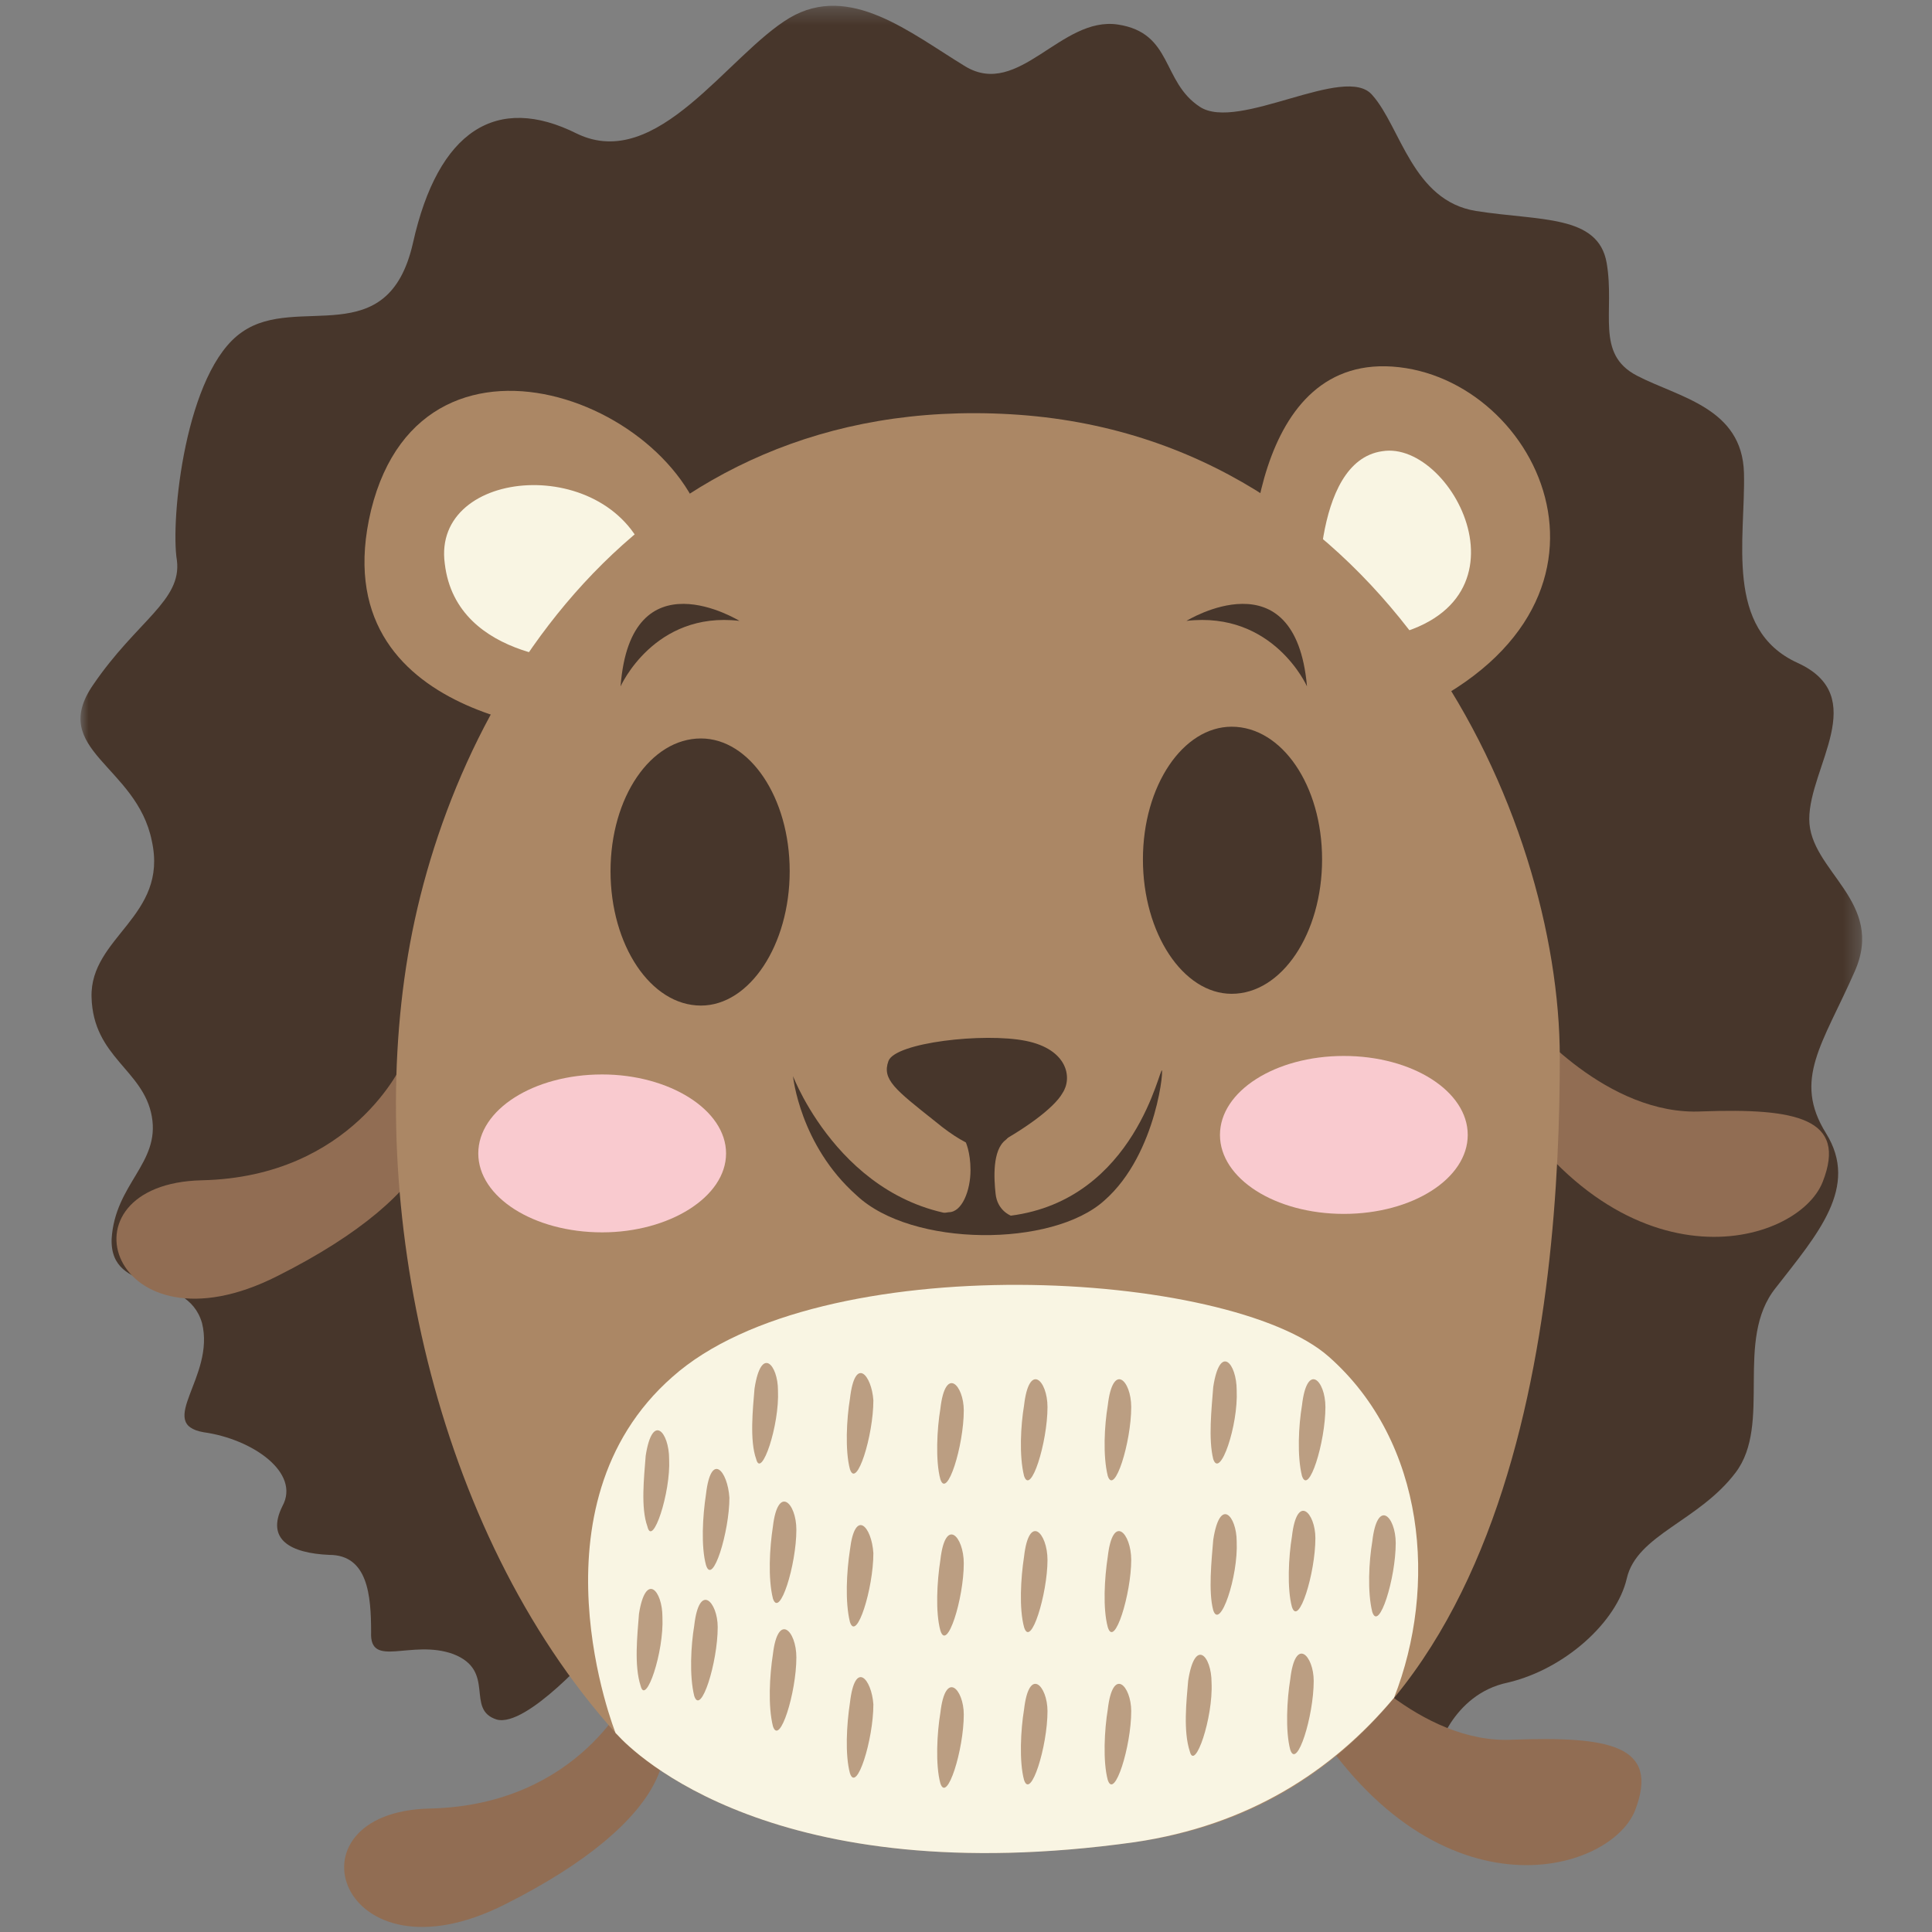 <?xml version="1.0" encoding="UTF-8"?>
<svg width="120px" height="120px" viewBox="0 0 120 120" version="1.1" xmlns="http://www.w3.org/2000/svg" xmlns:xlink="http://www.w3.org/1999/xlink">
    <rect x="0" y="0" width="120" height="120" fill="#808080" stroke="none"/>
    <!-- Generator: Sketch 51.1 (57501) - http://www.bohemiancoding.com/sketch -->
    <title>Hedgehog2</title>
    <desc>Created with Sketch.</desc>
    <defs>
        <polygon id="path-1" points="0 0.312 110.663 0.312 110.663 108.948 0 108.948"></polygon>
    </defs>
    <g id="Hedgehog2" stroke="none" stroke-width="1" fill="none" fill-rule="evenodd">
        <g id="Group" transform="translate(5, 0)">
            <g id="Group-3" transform="translate(0, 0.047)">
                <mask id="mask-2" fill="white">
                    <use xlink:href="#path-1"></use>
                </mask>
                <g id="Clip-2"></g>
                <path d="M31.986,102.375 C31.986,102.375 27.723,107.278 25.849,106.756 C23.876,106.129 25.849,103.73 23.147,102.688 C20.548,101.748 17.947,103.626 18.05,101.331 C18.05,99.035 17.843,96.53 15.451,96.53 C13.06,96.425 11.5,95.592 12.54,93.505 C13.683,91.418 10.669,89.331 7.652,88.913 C4.638,88.391 8.381,85.471 7.548,82.131 C6.613,78.896 1.829,80.462 1.933,76.914 C2.141,73.472 4.949,72.219 4.43,69.297 C3.909,66.376 0.79,65.645 0.686,61.89 C0.582,58.133 5.469,56.881 4.43,52.186 C3.493,47.49 -2.019,46.552 0.79,42.482 C3.493,38.517 6.3,37.265 5.988,34.761 C5.573,32.257 6.508,22.971 10.044,20.571 C13.476,18.17 19.091,21.926 20.651,15.041 C22.211,8.049 25.849,5.754 30.842,8.258 C35.834,10.657 40.201,3.354 44.049,1.059 C47.792,-1.134 51.536,1.997 54.968,4.084 C58.294,6.066 60.893,0.953 64.429,1.476 C67.861,1.997 67.134,5.024 69.525,6.588 C71.917,8.153 78.573,3.876 80.235,5.858 C82.003,7.84 82.732,12.431 86.684,13.058 C90.635,13.684 94.275,13.267 94.794,16.291 C95.314,19.318 94.067,21.926 96.666,23.283 C99.265,24.64 103.217,25.266 103.321,29.335 C103.425,33.404 102.074,39.039 106.649,41.125 C111.224,43.212 107.376,47.594 107.376,50.829 C107.376,54.064 112.16,55.942 110.185,60.324 C108.209,64.81 106.337,67.002 108.417,70.341 C110.497,73.681 107.897,76.601 105.296,79.941 C102.697,83.175 105.089,88.391 102.801,91.418 C100.514,94.443 96.666,95.279 96.043,97.991 C95.418,100.703 92.195,103.626 88.659,104.46 C85.123,105.191 84.187,108.948 84.187,108.948 L75.868,102.792 L31.986,102.375 Z" id="Fill-1" fill="#47362B" mask="url(#mask-2)"></path>
            </g>
            <path d="M34.17,105.03 C34.17,105.03 31.049,112.124 21.69,112.332 C12.437,112.543 16.077,123.497 26.371,118.281 C36.769,113.063 38.225,107.638 34.17,105.03" id="Fill-4" fill="#916D53"></path>
            <path d="M78.261,102.422 C78.261,102.422 83.148,108.367 88.971,108.055 C94.898,107.846 98.123,108.367 96.562,112.437 C95.002,116.403 83.979,119.532 75.972,106.072 L78.261,102.422 Z" id="Fill-6" fill="#916D53"></path>
            <path d="M20.028,66.006 C20.028,66.006 16.908,73.1 7.548,73.309 C-1.707,73.519 1.933,84.474 12.229,79.258 C22.627,74.04 24.083,68.614 20.028,66.006" id="Fill-8" fill="#916D53"></path>
            <path d="M89.908,63.396 C89.908,63.396 94.794,69.344 100.722,69.031 C106.545,68.823 109.769,69.448 108.209,73.413 C106.649,77.378 95.626,80.509 87.722,67.049 L89.908,63.396 Z" id="Fill-10" fill="#916D53"></path>
            <path d="M31.569,45.554 C31.569,45.554 14.828,45.033 18.05,31.677 C21.379,18.217 38.745,25.521 39.056,34.6 C39.37,43.676 31.569,45.554 31.569,45.554" id="Fill-12" fill="#AB8765"></path>
            <path d="M72.75,38.46 C72.332,35.121 72.75,21.765 81.899,22.807 C91.051,23.852 97.497,38.25 81.588,44.72 C65.574,51.189 72.75,38.46 72.75,38.46" id="Fill-14" fill="#AB8765"></path>
            <path d="M31.569,41.068 C31.569,41.068 23.354,41.172 22.627,35.016 C21.794,28.965 33.025,28.129 35.209,34.808 C37.288,41.485 31.569,41.068 31.569,41.068" id="Fill-16" fill="#F9F5E3"></path>
            <path d="M76.909,38.041 C76.909,38.041 76.388,28.652 80.86,28.025 C85.331,27.295 90.947,38.25 80.131,39.711 L76.909,38.041 Z" id="Fill-18" fill="#F9F5E3"></path>
            <path d="M33.233,107.638 C33.233,107.638 41.553,117.758 65.47,114.421 C89.491,111.081 91.882,80.613 91.882,65.691 C91.882,50.668 81.172,27.087 57.775,25.73 C34.378,24.373 22.939,43.884 20.34,59.327 C17.739,74.77 21.898,95.013 33.233,107.638" id="Fill-20" fill="#AB8765"></path>
            <path d="M33.233,107.638 L33.337,107.742 C34.378,108.89 43.112,117.55 65.47,114.421 C72.54,113.377 77.74,110.037 81.588,105.447 C84.293,98.561 83.563,89.587 77.532,84.265 C71.397,78.839 45.921,77.378 36.769,85.518 C27.617,93.552 33.233,107.638 33.233,107.638" id="Fill-22" fill="#F9F5E3"></path>
            <path d="M71.501,61.727 C74.622,61.727 77.117,57.972 77.117,53.38 C77.117,48.789 74.622,45.137 71.501,45.137 C68.485,45.137 65.989,48.789 65.989,53.38 C65.989,57.972 68.485,61.727 71.501,61.727" id="Fill-24" fill="#47362B"></path>
            <path d="M38.537,62.458 C41.553,62.458 44.049,58.702 44.049,54.111 C44.049,49.519 41.553,45.867 38.537,45.867 C35.416,45.867 32.921,49.519 32.921,54.111 C32.921,58.702 35.416,62.458 38.537,62.458" id="Fill-26" fill="#47362B"></path>
            <path d="M33.545,42.634 C33.545,42.634 35.626,37.937 40.928,38.564 C40.928,38.564 34.17,34.389 33.545,42.634" id="Fill-28" fill="#47362B"></path>
            <path d="M76.18,42.634 C76.18,42.634 74.1,37.937 68.692,38.564 C68.692,38.564 75.453,34.389 76.18,42.634" id="Fill-30" fill="#47362B"></path>
            <path d="M32.402,76.544 C36.561,76.544 40.097,74.353 40.097,71.641 C40.097,68.927 36.561,66.736 32.402,66.736 C28.139,66.736 24.707,68.927 24.707,71.641 C24.707,74.353 28.139,76.544 32.402,76.544" id="Fill-32" fill="#F9CACF"></path>
            <path d="M78.469,65.587 C82.732,65.587 86.164,67.78 86.164,70.492 C86.164,73.204 82.732,75.397 78.469,75.397 C74.204,75.397 70.774,73.204 70.774,70.492 C70.774,67.78 74.204,65.587 78.469,65.587" id="Fill-34" fill="#F9CACF"></path>
            <path d="M44.256,66.84 C44.256,66.84 47.584,75.606 56.215,75.606 C64.845,75.606 66.822,67.153 67.134,66.527 C67.342,65.902 66.926,71.641 63.598,74.561 C60.374,77.484 51.64,77.484 48.208,74.249 C44.672,71.117 44.256,66.84 44.256,66.84" id="Fill-36" fill="#47362B"></path>
            <path d="M55.072,70.492 L54.968,70.909 C54.968,70.909 55.28,71.536 55.28,72.683 C55.28,73.936 54.758,75.293 53.927,75.293 C53.094,75.397 53.094,75.71 53.304,75.814 C53.512,75.814 55.28,76.127 55.591,76.127 L57.255,76.127 L57.775,75.814 L57.775,75.501 C57.775,75.501 56.942,75.188 56.838,74.144 C56.734,73.204 56.63,71.432 57.463,70.805 C58.294,70.075 56.422,69.971 56.422,69.971 L55.072,70.492 Z" id="Fill-38" fill="#47362B"></path>
            <path d="M56.422,71.328 C56.422,71.328 55.488,71.641 53.094,69.658 C50.599,67.676 49.768,67.049 50.183,65.902 C50.599,64.753 56.111,64.128 58.71,64.649 C61.311,65.17 61.622,66.944 60.999,67.884 C60.478,68.822 58.606,70.179 56.422,71.328" id="Fill-40" fill="#47362B"></path>
            <path d="M41.865,86.248 C41.761,87.5 41.553,89.483 41.969,90.629 C42.281,91.882 43.425,88.543 43.321,86.352 C43.321,84.786 42.281,83.535 41.865,86.248" id="Fill-42" fill="#BB9E82"></path>
            <path d="M47.792,86.875 C47.584,88.126 47.481,90.108 47.792,91.257 C48.208,92.508 49.247,89.17 49.247,86.979 C49.143,85.414 48.104,84.161 47.792,86.875" id="Fill-44" fill="#BB9E82"></path>
            <path d="M53.408,87.5 C53.198,88.751 53.094,90.736 53.408,91.882 C53.823,93.135 54.862,89.796 54.862,87.604 C54.862,86.039 53.719,84.786 53.408,87.5" id="Fill-46" fill="#BB9E82"></path>
            <path d="M58.606,87.292 C58.398,88.542 58.294,90.421 58.606,91.674 C59.023,92.925 60.062,89.587 60.062,87.396 C60.062,85.726 58.919,84.578 58.606,87.292" id="Fill-48" fill="#BB9E82"></path>
            <path d="M63.806,87.292 C63.598,88.542 63.494,90.421 63.806,91.674 C64.221,92.925 65.262,89.587 65.262,87.396 C65.262,85.726 64.118,84.578 63.806,87.292" id="Fill-50" fill="#BB9E82"></path>
            <path d="M70.357,86.143 C70.253,87.5 70.045,89.378 70.357,90.629 C70.774,91.882 71.917,88.543 71.813,86.352 C71.813,84.682 70.774,83.431 70.357,86.143" id="Fill-52" fill="#BB9E82"></path>
            <path d="M43.008,94.805 C42.8,96.16 42.696,98.038 43.008,99.291 C43.425,100.542 44.464,97.204 44.464,95.013 C44.464,93.344 43.321,92.195 43.008,94.805" id="Fill-54" fill="#BB9E82"></path>
            <path d="M47.792,96.264 C47.584,97.621 47.481,99.499 47.792,100.75 C48.208,102.003 49.247,98.665 49.247,96.472 C49.143,94.805 48.104,93.656 47.792,96.264" id="Fill-56" fill="#BB9E82"></path>
            <path d="M53.408,96.891 C53.198,98.246 53.094,100.125 53.408,101.273 C53.823,102.631 54.862,99.291 54.862,97.1 C54.862,95.43 53.719,94.177 53.408,96.891" id="Fill-58" fill="#BB9E82"></path>
            <path d="M58.606,96.681 C58.398,98.038 58.294,99.916 58.606,101.065 C59.023,102.422 60.062,98.978 60.062,96.891 C60.062,95.222 58.919,93.969 58.606,96.681" id="Fill-60" fill="#BB9E82"></path>
            <path d="M63.806,96.681 C63.598,98.038 63.494,99.916 63.806,101.065 C64.221,102.422 65.262,98.978 65.262,96.891 C65.262,95.222 64.118,93.969 63.806,96.681" id="Fill-62" fill="#BB9E82"></path>
            <path d="M70.357,95.639 C70.253,96.891 70.045,98.874 70.357,100.02 C70.774,101.273 71.917,97.934 71.813,95.743 C71.813,94.178 70.774,92.924 70.357,95.639" id="Fill-64" fill="#BB9E82"></path>
            <path d="M43.008,102.735 C42.8,104.089 42.696,105.968 43.008,107.221 C43.425,108.472 44.464,105.134 44.464,102.943 C44.464,101.273 43.321,100.125 43.008,102.735" id="Fill-66" fill="#BB9E82"></path>
            <path d="M47.792,105.759 C47.584,107.116 47.481,108.995 47.792,110.141 C48.208,111.394 49.247,108.055 49.247,105.864 C49.143,104.298 48.104,103.047 47.792,105.759" id="Fill-68" fill="#BB9E82"></path>
            <path d="M53.408,106.387 C53.198,107.637 53.094,109.62 53.408,110.769 C53.823,112.02 54.862,108.682 54.862,106.491 C54.862,104.926 53.719,103.673 53.408,106.387" id="Fill-70" fill="#BB9E82"></path>
            <path d="M58.606,106.176 C58.398,107.429 58.294,109.412 58.606,110.56 C59.023,111.811 60.062,108.472 60.062,106.281 C60.062,104.717 58.919,103.464 58.606,106.176" id="Fill-72" fill="#BB9E82"></path>
            <path d="M63.806,106.176 C63.598,107.429 63.494,109.412 63.806,110.56 C64.221,111.811 65.262,108.472 65.262,106.281 C65.262,104.717 64.118,103.464 63.806,106.176" id="Fill-74" fill="#BB9E82"></path>
            <path d="M68.798,104.402 C68.692,105.655 68.485,107.533 68.902,108.786 C69.214,110.037 70.357,106.699 70.252,104.507 C70.252,102.839 69.214,101.69 68.798,104.402" id="Fill-76" fill="#BB9E82"></path>
            <path d="M75.245,95.43 C75.037,96.681 74.933,98.665 75.245,99.812 C75.66,101.065 76.701,97.725 76.701,95.534 C76.701,93.969 75.556,92.716 75.245,95.43" id="Fill-78" fill="#BB9E82"></path>
            <path d="M75.868,87.292 C75.66,88.542 75.557,90.421 75.868,91.674 C76.284,92.925 77.324,89.587 77.324,87.396 C77.324,85.726 76.18,84.578 75.868,87.292" id="Fill-80" fill="#BB9E82"></path>
            <path d="M80.235,95.743 C80.027,96.995 79.924,98.874 80.235,100.125 C80.653,101.378 81.691,98.038 81.691,95.847 C81.691,94.178 80.549,93.031 80.235,95.743" id="Fill-82" fill="#BB9E82"></path>
            <path d="M75.141,104.298 C74.933,105.551 74.829,107.533 75.141,108.682 C75.556,109.933 76.597,106.595 76.597,104.402 C76.597,102.839 75.453,101.586 75.141,104.298" id="Fill-84" fill="#BB9E82"></path>
            <path d="M38.121,100.961 C37.914,102.211 37.81,104.09 38.121,105.342 C38.537,106.595 39.578,103.256 39.578,101.065 C39.578,99.499 38.433,98.246 38.121,100.961" id="Fill-86" fill="#BB9E82"></path>
            <path d="M38.849,92.82 C38.641,94.177 38.537,96.056 38.849,97.204 C39.264,98.561 40.305,95.118 40.305,93.031 C40.201,91.361 39.16,90.108 38.849,92.82" id="Fill-88" fill="#BB9E82"></path>
            <path d="M35.105,90.421 C35.001,91.778 34.793,93.656 35.209,94.805 C35.522,96.16 36.665,92.716 36.561,90.63 C36.561,88.96 35.522,87.709 35.105,90.421" id="Fill-90" fill="#BB9E82"></path>
            <path d="M34.689,100.229 C34.585,101.586 34.378,103.464 34.793,104.717 C35.105,105.968 36.249,102.631 36.145,100.437 C36.145,98.77 35.105,97.621 34.689,100.229" id="Fill-92" fill="#BB9E82"></path>
        </g>
    </g>
</svg>